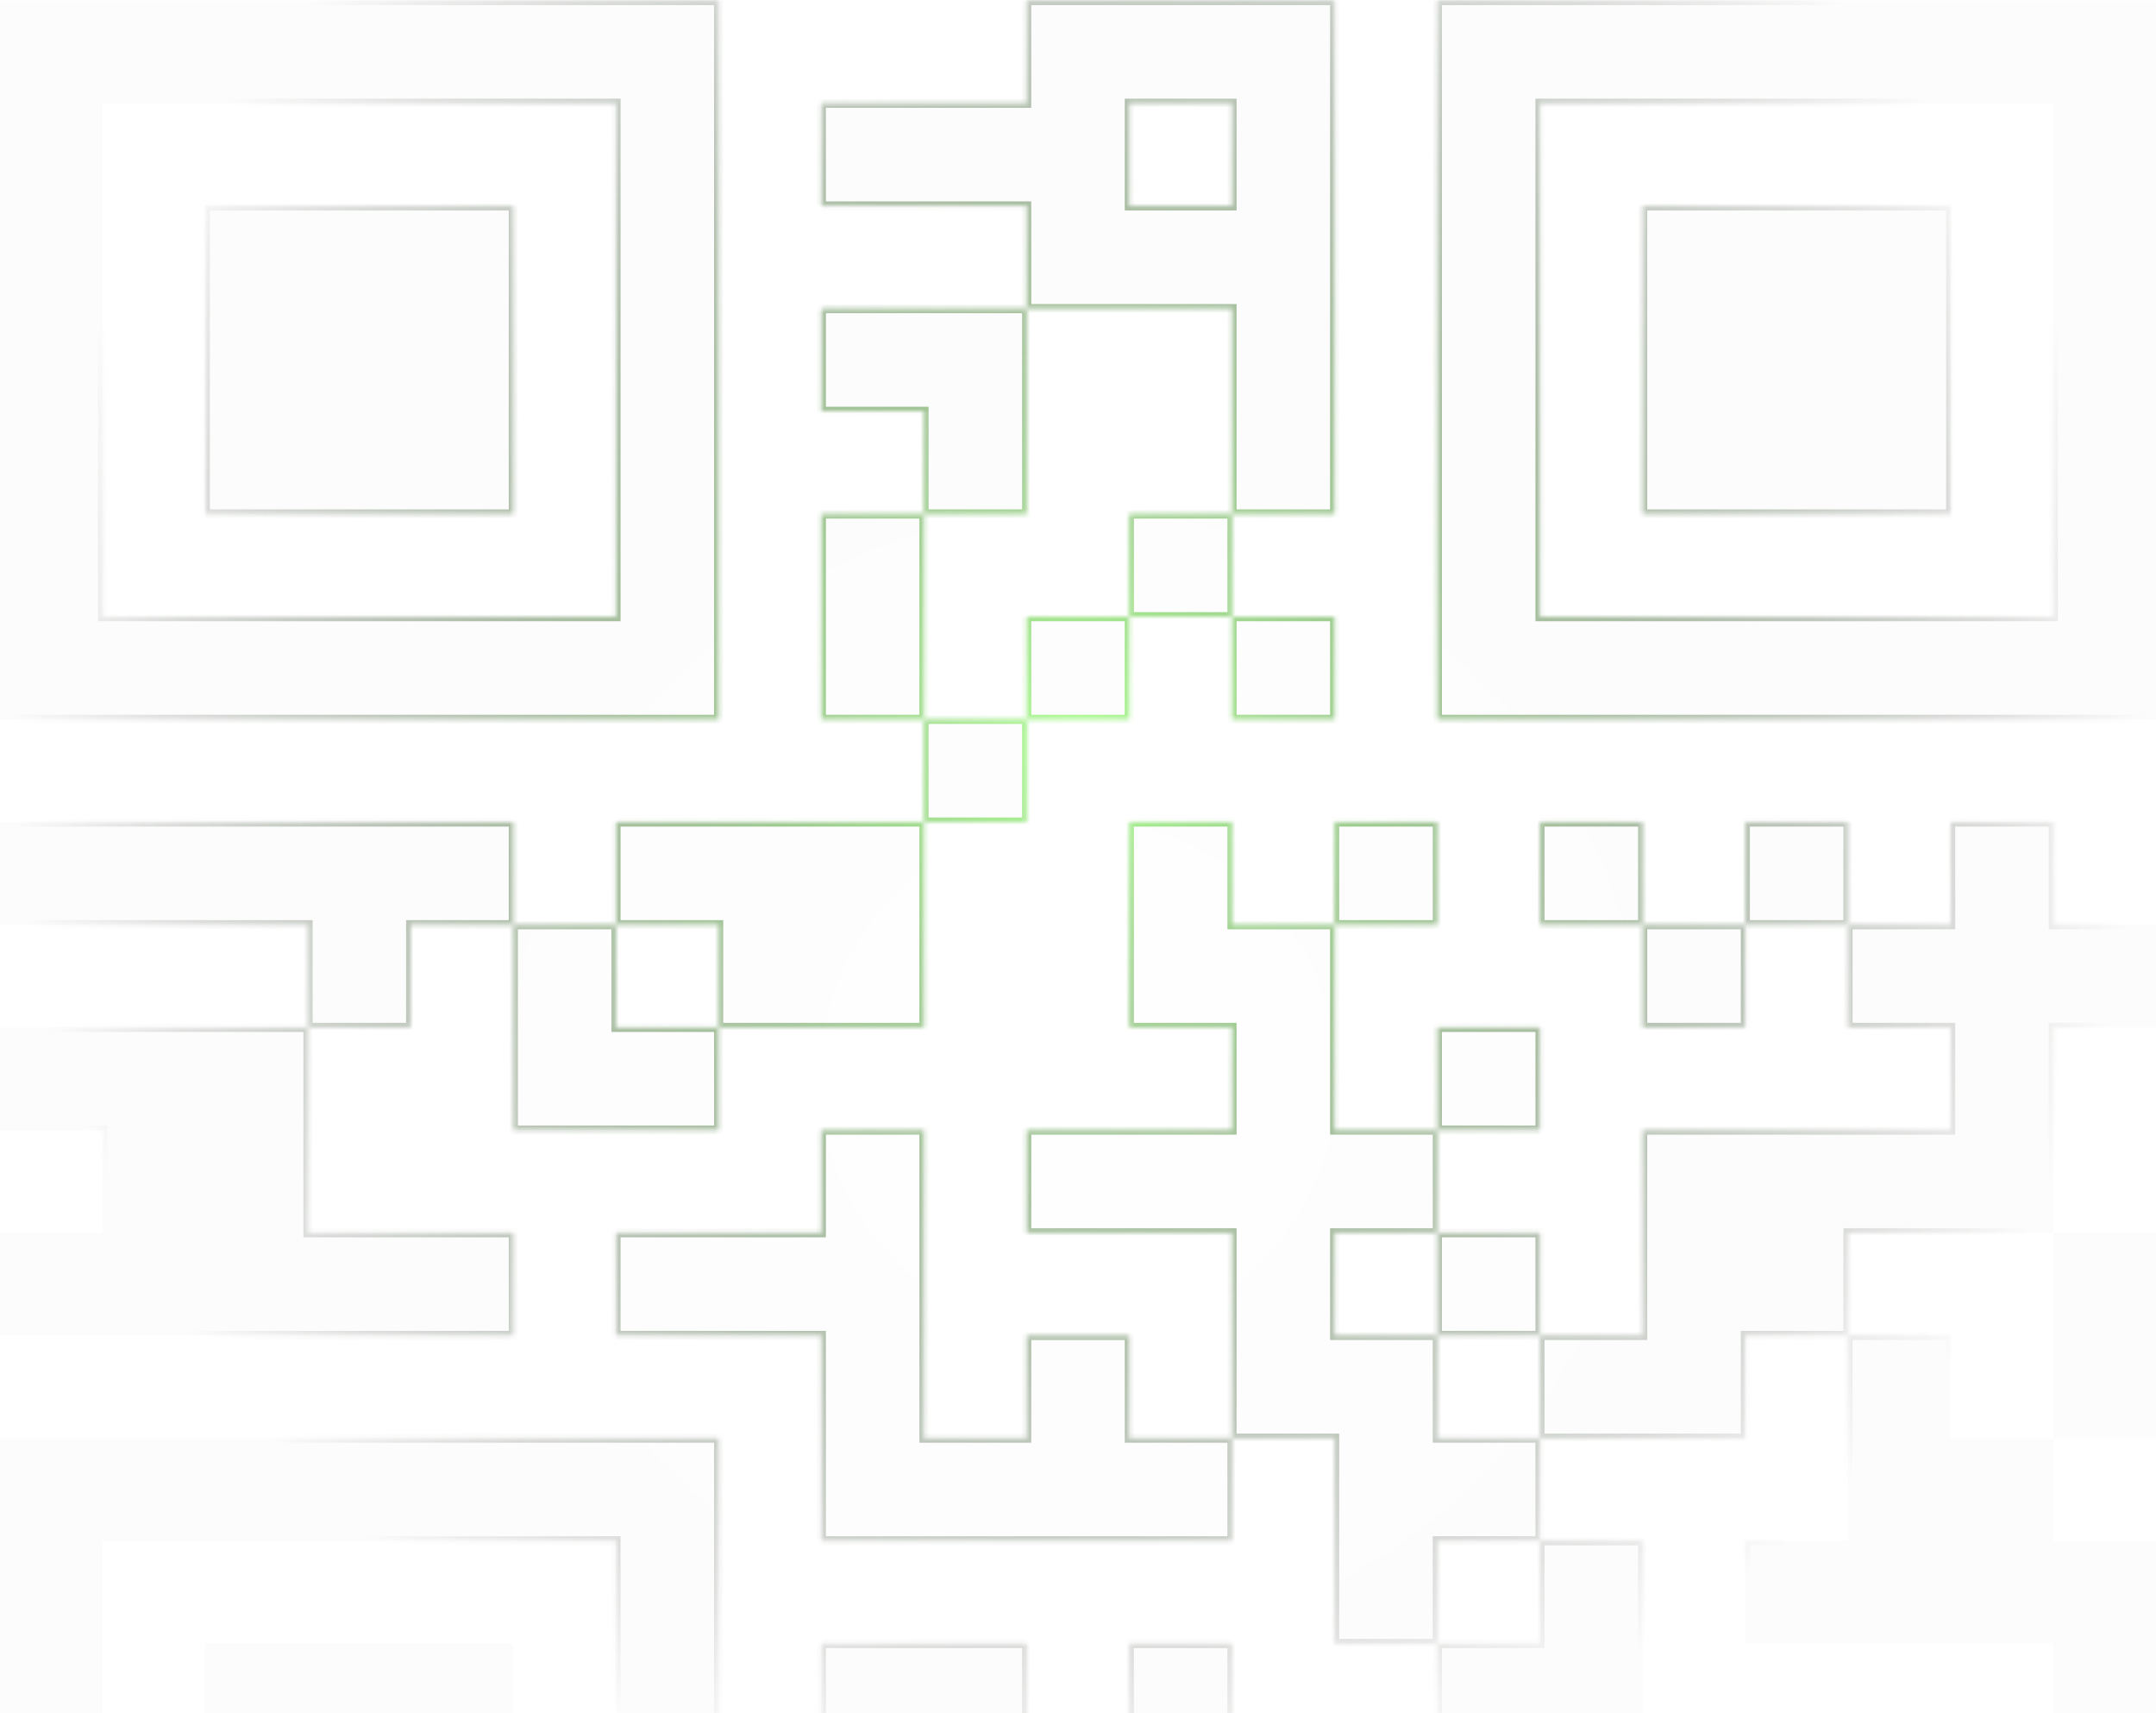 <svg width="472" height="375" viewBox="0 0 472 375" fill="none" xmlns="http://www.w3.org/2000/svg">
<mask id="path-1-inside-1_4107_6759" fill="white">
<path fill-rule="evenodd" clip-rule="evenodd" d="M224.762 0.125V22.602H179.81V45.078H224.762V67.554H179.81V90.03H202.286V112.506H179.81V157.459H202.286V179.935H134.857V202.411H112.381V179.935H0V202.411H67.429V224.887H0V247.364H22.476V269.84H0V292.316H112.381V269.84H67.429V224.887H89.905V202.411H112.381V247.364H157.333V224.887H202.286V179.935H224.762V157.459H247.238V134.983H269.714V157.459H292.19V134.983H269.714V112.506H292.19V0.125H224.762ZM247.238 22.602V45.078H269.714V22.602H247.238ZM224.762 67.554V112.506H202.286V157.459H224.762V134.983H247.238V112.506H269.714V67.554H224.762ZM247.238 179.935V224.887H269.714V247.364H224.762V269.84H269.714V314.792H247.238V292.316H224.762V314.792H202.286V247.364H179.81V269.84H134.857V292.316H179.81V337.268H269.714V314.792H292.19V359.745H314.667V404.697H292.19V382.221H269.714V359.745H247.238V382.221H269.714V449.649H224.762V472.125H269.714V449.649H314.667V472.125H337.143V449.649H359.619V472.125H382.095V449.649H427.048V472.125H449.524V449.649H427.048V382.221H404.571V404.697H382.095V382.221H359.619V337.268H337.143V314.792H382.095V292.316H404.571V337.268H382.095V359.745H449.524V382.221H472V337.268H449.524V314.792H472V269.84H449.524V224.887H472V202.411H449.524V179.935H427.048V202.411H404.571V179.935H382.095V202.411H359.619V179.935H337.143V202.411H359.619V224.887H382.095V202.411H404.571V224.887H427.048V247.364H359.619V292.316H337.143V269.84H314.667V247.364H337.143V224.887H314.667V247.364H292.19V202.411H314.667V179.935H292.19V202.411H269.714V179.935H247.238ZM134.857 202.411V224.887H157.333V202.411H134.857ZM292.19 269.84V292.316H314.667V314.792H337.143V292.316H314.667V269.84H292.19ZM404.571 269.84V292.316H427.048V314.792H449.524V269.84H404.571ZM314.667 337.268V359.745H337.143V337.268H314.667ZM179.81 359.745V472.125H202.286V382.221H224.762V359.745H179.81ZM314.667 404.697V449.649H337.143V404.697H314.667ZM359.619 404.697V427.173H382.095V404.697H359.619ZM0 0.125V157.459H157.333V0.125H0ZM22.476 22.602V134.983H134.857V22.602H22.476ZM44.952 45.078V112.506H112.381V45.078H44.952ZM314.667 0.125V157.459H472V0.125H314.667ZM337.143 22.602V134.983H449.524V22.602H337.143ZM359.619 45.078V112.506H427.048V45.078H359.619ZM0 314.792V472.125H157.333V314.792H0ZM22.476 337.268V449.649H134.857V337.268H22.476ZM44.952 359.745V427.173H112.381V359.745H44.952Z"/>
</mask>
<path fill-rule="evenodd" clip-rule="evenodd" d="M224.762 0.125V22.602H179.81V45.078H224.762V67.554H179.81V90.03H202.286V112.506H179.81V157.459H202.286V179.935H134.857V202.411H112.381V179.935H0V202.411H67.429V224.887H0V247.364H22.476V269.84H0V292.316H112.381V269.84H67.429V224.887H89.905V202.411H112.381V247.364H157.333V224.887H202.286V179.935H224.762V157.459H247.238V134.983H269.714V157.459H292.19V134.983H269.714V112.506H292.19V0.125H224.762ZM247.238 22.602V45.078H269.714V22.602H247.238ZM224.762 67.554V112.506H202.286V157.459H224.762V134.983H247.238V112.506H269.714V67.554H224.762ZM247.238 179.935V224.887H269.714V247.364H224.762V269.84H269.714V314.792H247.238V292.316H224.762V314.792H202.286V247.364H179.81V269.84H134.857V292.316H179.81V337.268H269.714V314.792H292.19V359.745H314.667V404.697H292.19V382.221H269.714V359.745H247.238V382.221H269.714V449.649H224.762V472.125H269.714V449.649H314.667V472.125H337.143V449.649H359.619V472.125H382.095V449.649H427.048V472.125H449.524V449.649H427.048V382.221H404.571V404.697H382.095V382.221H359.619V337.268H337.143V314.792H382.095V292.316H404.571V337.268H382.095V359.745H449.524V382.221H472V337.268H449.524V314.792H472V269.84H449.524V224.887H472V202.411H449.524V179.935H427.048V202.411H404.571V179.935H382.095V202.411H359.619V179.935H337.143V202.411H359.619V224.887H382.095V202.411H404.571V224.887H427.048V247.364H359.619V292.316H337.143V269.84H314.667V247.364H337.143V224.887H314.667V247.364H292.19V202.411H314.667V179.935H292.19V202.411H269.714V179.935H247.238ZM134.857 202.411V224.887H157.333V202.411H134.857ZM292.19 269.84V292.316H314.667V314.792H337.143V292.316H314.667V269.84H292.19ZM404.571 269.84V292.316H427.048V314.792H449.524V269.84H404.571ZM314.667 337.268V359.745H337.143V337.268H314.667ZM179.81 359.745V472.125H202.286V382.221H224.762V359.745H179.81ZM314.667 404.697V449.649H337.143V404.697H314.667ZM359.619 404.697V427.173H382.095V404.697H359.619ZM0 0.125V157.459H157.333V0.125H0ZM22.476 22.602V134.983H134.857V22.602H22.476ZM44.952 45.078V112.506H112.381V45.078H44.952ZM314.667 0.125V157.459H472V0.125H314.667ZM337.143 22.602V134.983H449.524V22.602H337.143ZM359.619 45.078V112.506H427.048V45.078H359.619ZM0 314.792V472.125H157.333V314.792H0ZM22.476 337.268V449.649H134.857V337.268H22.476ZM44.952 359.745V427.173H112.381V359.745H44.952Z" fill="url(#paint0_radial_4107_6759)" fill-opacity="0.02"/>
<path d="M224.762 0.125V-0.875H223.762V0.125H224.762ZM224.762 22.602V23.602H225.762V22.602H224.762ZM179.81 22.602V21.602H178.81V22.602H179.81ZM179.81 45.078H178.81V46.078H179.81V45.078ZM224.762 45.078H225.762V44.078H224.762V45.078ZM179.81 67.554V66.554H178.81V67.554H179.81ZM179.81 90.03H178.81V91.03H179.81V90.03ZM202.286 90.03H203.286V89.03H202.286V90.03ZM179.81 112.506V111.506H178.81V112.506H179.81ZM179.81 157.459H178.81V158.459H179.81V157.459ZM134.857 179.935V178.935H133.857V179.935H134.857ZM112.381 179.935H113.381V178.935H112.381V179.935ZM0 179.935V178.935H-1V179.935H0ZM0 202.411H-1V203.411H0V202.411ZM67.429 202.411H68.429V201.411H67.429V202.411ZM0 224.887V223.887H-1V224.887H0ZM0 247.364H-1V248.364H0V247.364ZM22.476 247.364H23.476V246.364H22.476V247.364ZM22.476 269.84V270.84H23.476V269.84H22.476ZM0 269.84V268.84H-1V269.84H0ZM0 292.316H-1V293.316H0V292.316ZM112.381 292.316V293.316H113.381V292.316H112.381ZM112.381 269.84H113.381V268.84H112.381V269.84ZM67.429 269.84H66.429V270.84H67.429V269.84ZM89.905 224.887V225.887H90.905V224.887H89.905ZM89.905 202.411V201.411H88.905V202.411H89.905ZM112.381 247.364H111.381V248.364H112.381V247.364ZM157.333 247.364V248.364H158.333V247.364H157.333ZM202.286 224.887V225.887H203.286V224.887H202.286ZM224.762 179.935V180.935H225.762V179.935H224.762ZM247.238 157.459V158.459H248.238V157.459H247.238ZM269.714 157.459H268.714V158.459H269.714V157.459ZM292.19 157.459V158.459H293.19V157.459H292.19ZM292.19 134.983H293.19V133.983H292.19V134.983ZM292.19 112.506V113.506H293.19V112.506H292.19ZM292.19 0.125H293.19V-0.875H292.19V0.125ZM247.238 22.602V21.602H246.238V22.602H247.238ZM247.238 45.078H246.238V46.078H247.238V45.078ZM269.714 45.078V46.078H270.714V45.078H269.714ZM269.714 22.602H270.714V21.602H269.714V22.602ZM224.762 112.506V113.506H225.762V112.506H224.762ZM224.762 134.983V133.983H223.762V134.983H224.762ZM247.238 112.506V111.506H246.238V112.506H247.238ZM269.714 67.554H270.714V66.554H269.714V67.554ZM247.238 179.935V178.935H246.238V179.935H247.238ZM247.238 224.887H246.238V225.887H247.238V224.887ZM269.714 224.887H270.714V223.887H269.714V224.887ZM269.714 247.364V248.364H270.714V247.364H269.714ZM224.762 247.364V246.364H223.762V247.364H224.762ZM224.762 269.84H223.762V270.84H224.762V269.84ZM269.714 269.84H270.714V268.84H269.714V269.84ZM247.238 314.792H246.238V315.792H247.238V314.792ZM247.238 292.316H248.238V291.316H247.238V292.316ZM224.762 292.316V291.316H223.762V292.316H224.762ZM224.762 314.792V315.792H225.762V314.792H224.762ZM202.286 314.792H201.286V315.792H202.286V314.792ZM202.286 247.364H203.286V246.364H202.286V247.364ZM179.81 247.364V246.364H178.81V247.364H179.81ZM179.81 269.84V270.84H180.81V269.84H179.81ZM134.857 269.84V268.84H133.857V269.84H134.857ZM134.857 292.316H133.857V293.316H134.857V292.316ZM179.81 292.316H180.81V291.316H179.81V292.316ZM179.81 337.268H178.81V338.268H179.81V337.268ZM269.714 337.268V338.268H270.714V337.268H269.714ZM292.19 314.792H293.19V313.792H292.19V314.792ZM292.19 359.745H291.19V360.745H292.19V359.745ZM292.19 404.697H291.19V405.697H292.19V404.697ZM292.19 382.221H293.19V381.221H292.19V382.221ZM269.714 359.745H270.714V358.745H269.714V359.745ZM247.238 359.745V358.745H246.238V359.745H247.238ZM247.238 382.221H246.238V383.221H247.238V382.221ZM224.762 449.649V448.649H223.762V449.649H224.762ZM224.762 472.125H223.762V473.125H224.762V472.125ZM269.714 472.125V473.125H270.714V472.125H269.714ZM314.667 472.125H313.667V473.125H314.667V472.125ZM337.143 472.125V473.125H338.143V472.125H337.143ZM359.619 449.649H360.619V448.649H359.619V449.649ZM359.619 472.125H358.619V473.125H359.619V472.125ZM382.095 472.125V473.125H383.095V472.125H382.095ZM382.095 449.649V448.649H381.095V449.649H382.095ZM427.048 472.125H426.048V473.125H427.048V472.125ZM449.524 472.125V473.125H450.524V472.125H449.524ZM449.524 449.649H450.524V448.649H449.524V449.649ZM427.048 382.221H428.048V381.221H427.048V382.221ZM404.571 382.221V381.221H403.571V382.221H404.571ZM404.571 404.697V405.697H405.571V404.697H404.571ZM382.095 382.221H383.095V381.221H382.095V382.221ZM359.619 382.221H358.619V383.221H359.619V382.221ZM359.619 337.268H360.619V336.268H359.619V337.268ZM382.095 314.792V315.792H383.095V314.792H382.095ZM382.095 292.316V291.316H381.095V292.316H382.095ZM404.571 337.268V338.268H405.571V337.268H404.571ZM382.095 337.268V336.268H381.095V337.268H382.095ZM382.095 359.745H381.095V360.745H382.095V359.745ZM449.524 359.745H450.524V358.745H449.524V359.745ZM449.524 382.221H448.524V383.221H449.524V382.221ZM472 382.221V383.221H473V382.221H472ZM472 337.268H473V336.268H472V337.268ZM449.524 337.268H448.524V338.268H449.524V337.268ZM472 314.792V315.792H473V314.792H472ZM472 269.84H473V268.84H472V269.84ZM449.524 224.887V223.887H448.524V224.887H449.524ZM472 224.887V225.887H473V224.887H472ZM472 202.411H473V201.411H472V202.411ZM449.524 202.411H448.524V203.411H449.524V202.411ZM449.524 179.935H450.524V178.935H449.524V179.935ZM427.048 179.935V178.935H426.048V179.935H427.048ZM427.048 202.411V203.411H428.048V202.411H427.048ZM404.571 179.935H405.571V178.935H404.571V179.935ZM382.095 179.935V178.935H381.095V179.935H382.095ZM359.619 179.935H360.619V178.935H359.619V179.935ZM337.143 179.935V178.935H336.143V179.935H337.143ZM337.143 202.411H336.143V203.411H337.143V202.411ZM359.619 224.887H358.619V225.887H359.619V224.887ZM382.095 224.887V225.887H383.095V224.887H382.095ZM404.571 224.887H403.571V225.887H404.571V224.887ZM427.048 224.887H428.048V223.887H427.048V224.887ZM427.048 247.364V248.364H428.048V247.364H427.048ZM359.619 247.364V246.364H358.619V247.364H359.619ZM359.619 292.316V293.316H360.619V292.316H359.619ZM337.143 269.84H338.143V268.84H337.143V269.84ZM337.143 247.364V248.364H338.143V247.364H337.143ZM337.143 224.887H338.143V223.887H337.143V224.887ZM314.667 224.887V223.887H313.667V224.887H314.667ZM292.19 247.364H291.19V248.364H292.19V247.364ZM314.667 202.411V203.411H315.667V202.411H314.667ZM314.667 179.935H315.667V178.935H314.667V179.935ZM292.19 179.935V178.935H291.19V179.935H292.19ZM269.714 202.411H268.714V203.411H269.714V202.411ZM269.714 179.935H270.714V178.935H269.714V179.935ZM134.857 224.887H133.857V225.887H134.857V224.887ZM157.333 202.411H158.333V201.411H157.333V202.411ZM292.19 269.84V268.84H291.19V269.84H292.19ZM292.19 292.316H291.19V293.316H292.19V292.316ZM314.667 314.792H313.667V315.792H314.667V314.792ZM404.571 269.84V268.84H403.571V269.84H404.571ZM427.048 292.316H428.048V291.316H427.048V292.316ZM427.048 314.792H426.048V315.792H427.048V314.792ZM314.667 337.268V336.268H313.667V337.268H314.667ZM337.143 359.745V360.745H338.143V359.745H337.143ZM179.81 359.745V358.745H178.81V359.745H179.81ZM179.81 472.125H178.81V473.125H179.81V472.125ZM202.286 472.125V473.125H203.286V472.125H202.286ZM202.286 382.221V381.221H201.286V382.221H202.286ZM224.762 382.221V383.221H225.762V382.221H224.762ZM224.762 359.745H225.762V358.745H224.762V359.745ZM337.143 404.697H338.143V403.697H337.143V404.697ZM359.619 404.697V403.697H358.619V404.697H359.619ZM359.619 427.173H358.619V428.173H359.619V427.173ZM382.095 427.173V428.173H383.095V427.173H382.095ZM0 0.125V-0.875H-1V0.125H0ZM0 157.459H-1V158.459H0V157.459ZM157.333 157.459V158.459H158.333V157.459H157.333ZM157.333 0.125H158.333V-0.875H157.333V0.125ZM22.476 22.602V21.602H21.476V22.602H22.476ZM22.476 134.983H21.476V135.983H22.476V134.983ZM134.857 134.983V135.983H135.857V134.983H134.857ZM134.857 22.602H135.857V21.602H134.857V22.602ZM44.952 45.078V44.078H43.952V45.078H44.952ZM44.952 112.506H43.952V113.506H44.952V112.506ZM112.381 112.506V113.506H113.381V112.506H112.381ZM112.381 45.078H113.381V44.078H112.381V45.078ZM314.667 0.125V-0.875H313.667V0.125H314.667ZM314.667 157.459H313.667V158.459H314.667V157.459ZM472 157.459V158.459H473V157.459H472ZM472 0.125H473V-0.875H472V0.125ZM337.143 22.602V21.602H336.143V22.602H337.143ZM337.143 134.983H336.143V135.983H337.143V134.983ZM449.524 134.983V135.983H450.524V134.983H449.524ZM449.524 22.602H450.524V21.602H449.524V22.602ZM359.619 45.078V44.078H358.619V45.078H359.619ZM359.619 112.506H358.619V113.506H359.619V112.506ZM427.048 112.506V113.506H428.048V112.506H427.048ZM427.048 45.078H428.048V44.078H427.048V45.078ZM0 314.792V313.792H-1V314.792H0ZM0 472.125H-1V473.125H0V472.125ZM157.333 472.125V473.125H158.333V472.125H157.333ZM157.333 314.792H158.333V313.792H157.333V314.792ZM22.476 337.268V336.268H21.476V337.268H22.476ZM22.476 449.649H21.476V450.649H22.476V449.649ZM134.857 449.649V450.649H135.857V449.649H134.857ZM134.857 337.268H135.857V336.268H134.857V337.268ZM44.952 359.745V358.745H43.952V359.745H44.952ZM44.952 427.173H43.952V428.173H44.952V427.173ZM112.381 427.173V428.173H113.381V427.173H112.381ZM112.381 359.745H113.381V358.745H112.381V359.745ZM223.762 0.125V22.602H225.762V0.125H223.762ZM224.762 21.602H179.81V23.602H224.762V21.602ZM178.81 22.602V45.078H180.81V22.602H178.81ZM179.81 46.078H224.762V44.078H179.81V46.078ZM223.762 45.078V67.554H225.762V45.078H223.762ZM224.762 66.554H179.81V68.554H224.762V66.554ZM178.81 67.554V90.03H180.81V67.554H178.81ZM179.81 91.03H202.286V89.03H179.81V91.03ZM201.286 90.03V112.506H203.286V90.03H201.286ZM202.286 111.506H179.81V113.506H202.286V111.506ZM178.81 112.506V157.459H180.81V112.506H178.81ZM179.81 158.459H202.286V156.459H179.81V158.459ZM201.286 157.459V179.935H203.286V157.459H201.286ZM202.286 178.935H134.857V180.935H202.286V178.935ZM133.857 179.935V202.411H135.857V179.935H133.857ZM134.857 201.411H112.381V203.411H134.857V201.411ZM113.381 202.411V179.935H111.381V202.411H113.381ZM112.381 178.935H0V180.935H112.381V178.935ZM-1 179.935V202.411H1V179.935H-1ZM0 203.411H67.429V201.411H0V203.411ZM66.429 202.411V224.887H68.429V202.411H66.429ZM67.429 223.887H0V225.887H67.429V223.887ZM-1 224.887V247.364H1V224.887H-1ZM0 248.364H22.476V246.364H0V248.364ZM21.476 247.364V269.84H23.476V247.364H21.476ZM22.476 268.84H0V270.84H22.476V268.84ZM-1 269.84V292.316H1V269.84H-1ZM0 293.316H112.381V291.316H0V293.316ZM113.381 292.316V269.84H111.381V292.316H113.381ZM112.381 268.84H67.429V270.84H112.381V268.84ZM68.429 269.84V224.887H66.429V269.84H68.429ZM67.429 225.887H89.905V223.887H67.429V225.887ZM90.905 224.887V202.411H88.905V224.887H90.905ZM89.905 203.411H112.381V201.411H89.905V203.411ZM111.381 202.411V247.364H113.381V202.411H111.381ZM112.381 248.364H157.333V246.364H112.381V248.364ZM158.333 247.364V224.887H156.333V247.364H158.333ZM157.333 225.887H202.286V223.887H157.333V225.887ZM203.286 224.887V179.935H201.286V224.887H203.286ZM202.286 180.935H224.762V178.935H202.286V180.935ZM225.762 179.935V157.459H223.762V179.935H225.762ZM224.762 158.459H247.238V156.459H224.762V158.459ZM248.238 157.459V134.983H246.238V157.459H248.238ZM247.238 135.983H269.714V133.983H247.238V135.983ZM268.714 134.983V157.459H270.714V134.983H268.714ZM269.714 158.459H292.19V156.459H269.714V158.459ZM293.19 157.459V134.983H291.19V157.459H293.19ZM292.19 133.983H269.714V135.983H292.19V133.983ZM270.714 134.983V112.506H268.714V134.983H270.714ZM269.714 113.506H292.19V111.506H269.714V113.506ZM293.19 112.506V0.125H291.19V112.506H293.19ZM292.19 -0.875H224.762V1.125H292.19V-0.875ZM246.238 22.602V45.078H248.238V22.602H246.238ZM247.238 46.078H269.714V44.078H247.238V46.078ZM270.714 45.078V22.602H268.714V45.078H270.714ZM269.714 21.602H247.238V23.602H269.714V21.602ZM223.762 67.554V112.506H225.762V67.554H223.762ZM224.762 111.506H202.286V113.506H224.762V111.506ZM201.286 112.506V157.459H203.286V112.506H201.286ZM202.286 158.459H224.762V156.459H202.286V158.459ZM225.762 157.459V134.983H223.762V157.459H225.762ZM224.762 135.983H247.238V133.983H224.762V135.983ZM248.238 134.983V112.506H246.238V134.983H248.238ZM247.238 113.506H269.714V111.506H247.238V113.506ZM270.714 112.506V67.554H268.714V112.506H270.714ZM269.714 66.554H224.762V68.554H269.714V66.554ZM246.238 179.935V224.887H248.238V179.935H246.238ZM247.238 225.887H269.714V223.887H247.238V225.887ZM268.714 224.887V247.364H270.714V224.887H268.714ZM269.714 246.364H224.762V248.364H269.714V246.364ZM223.762 247.364V269.84H225.762V247.364H223.762ZM224.762 270.84H269.714V268.84H224.762V270.84ZM268.714 269.84V314.792H270.714V269.84H268.714ZM269.714 313.792H247.238V315.792H269.714V313.792ZM248.238 314.792V292.316H246.238V314.792H248.238ZM247.238 291.316H224.762V293.316H247.238V291.316ZM223.762 292.316V314.792H225.762V292.316H223.762ZM224.762 313.792H202.286V315.792H224.762V313.792ZM203.286 314.792V247.364H201.286V314.792H203.286ZM202.286 246.364H179.81V248.364H202.286V246.364ZM178.81 247.364V269.84H180.81V247.364H178.81ZM179.81 268.84H134.857V270.84H179.81V268.84ZM133.857 269.84V292.316H135.857V269.84H133.857ZM134.857 293.316H179.81V291.316H134.857V293.316ZM178.81 292.316V337.268H180.81V292.316H178.81ZM179.81 338.268H269.714V336.268H179.81V338.268ZM270.714 337.268V314.792H268.714V337.268H270.714ZM269.714 315.792H292.19V313.792H269.714V315.792ZM291.19 314.792V359.745H293.19V314.792H291.19ZM292.19 360.745H314.667V358.745H292.19V360.745ZM313.667 359.745V404.697H315.667V359.745H313.667ZM314.667 403.697H292.19V405.697H314.667V403.697ZM293.19 404.697V382.221H291.19V404.697H293.19ZM292.19 381.221H269.714V383.221H292.19V381.221ZM270.714 382.221V359.745H268.714V382.221H270.714ZM269.714 358.745H247.238V360.745H269.714V358.745ZM246.238 359.745V382.221H248.238V359.745H246.238ZM247.238 383.221H269.714V381.221H247.238V383.221ZM268.714 382.221V449.649H270.714V382.221H268.714ZM269.714 448.649H224.762V450.649H269.714V448.649ZM223.762 449.649V472.125H225.762V449.649H223.762ZM224.762 473.125H269.714V471.125H224.762V473.125ZM270.714 472.125V449.649H268.714V472.125H270.714ZM269.714 450.649H314.667V448.649H269.714V450.649ZM313.667 449.649V472.125H315.667V449.649H313.667ZM314.667 473.125H337.143V471.125H314.667V473.125ZM338.143 472.125V449.649H336.143V472.125H338.143ZM337.143 450.649H359.619V448.649H337.143V450.649ZM358.619 449.649V472.125H360.619V449.649H358.619ZM359.619 473.125H382.095V471.125H359.619V473.125ZM383.095 472.125V449.649H381.095V472.125H383.095ZM382.095 450.649H427.048V448.649H382.095V450.649ZM426.048 449.649V472.125H428.048V449.649H426.048ZM427.048 473.125H449.524V471.125H427.048V473.125ZM450.524 472.125V449.649H448.524V472.125H450.524ZM449.524 448.649H427.048V450.649H449.524V448.649ZM428.048 449.649V382.221H426.048V449.649H428.048ZM427.048 381.221H404.571V383.221H427.048V381.221ZM403.571 382.221V404.697H405.571V382.221H403.571ZM404.571 403.697H382.095V405.697H404.571V403.697ZM383.095 404.697V382.221H381.095V404.697H383.095ZM382.095 381.221H359.619V383.221H382.095V381.221ZM360.619 382.221V337.268H358.619V382.221H360.619ZM359.619 336.268H337.143V338.268H359.619V336.268ZM338.143 337.268V314.792H336.143V337.268H338.143ZM337.143 315.792H382.095V313.792H337.143V315.792ZM383.095 314.792V292.316H381.095V314.792H383.095ZM382.095 293.316H404.571V291.316H382.095V293.316ZM403.571 292.316V337.268H405.571V292.316H403.571ZM404.571 336.268H382.095V338.268H404.571V336.268ZM381.095 337.268V359.745H383.095V337.268H381.095ZM382.095 360.745H449.524V358.745H382.095V360.745ZM448.524 359.745V382.221H450.524V359.745H448.524ZM449.524 383.221H472V381.221H449.524V383.221ZM473 382.221V337.268H471V382.221H473ZM472 336.268H449.524V338.268H472V336.268ZM450.524 337.268V314.792H448.524V337.268H450.524ZM449.524 315.792H472V313.792H449.524V315.792ZM473 314.792V269.84H471V314.792H473ZM472 268.84H449.524V270.84H472V268.84ZM450.524 269.84V224.887H448.524V269.84H450.524ZM449.524 225.887H472V223.887H449.524V225.887ZM473 224.887V202.411H471V224.887H473ZM472 201.411H449.524V203.411H472V201.411ZM450.524 202.411V179.935H448.524V202.411H450.524ZM449.524 178.935H427.048V180.935H449.524V178.935ZM426.048 179.935V202.411H428.048V179.935H426.048ZM427.048 201.411H404.571V203.411H427.048V201.411ZM405.571 202.411V179.935H403.571V202.411H405.571ZM404.571 178.935H382.095V180.935H404.571V178.935ZM381.095 179.935V202.411H383.095V179.935H381.095ZM382.095 201.411H359.619V203.411H382.095V201.411ZM360.619 202.411V179.935H358.619V202.411H360.619ZM359.619 178.935H337.143V180.935H359.619V178.935ZM336.143 179.935V202.411H338.143V179.935H336.143ZM337.143 203.411H359.619V201.411H337.143V203.411ZM358.619 202.411V224.887H360.619V202.411H358.619ZM359.619 225.887H382.095V223.887H359.619V225.887ZM383.095 224.887V202.411H381.095V224.887H383.095ZM382.095 203.411H404.571V201.411H382.095V203.411ZM403.571 202.411V224.887H405.571V202.411H403.571ZM404.571 225.887H427.048V223.887H404.571V225.887ZM426.048 224.887V247.364H428.048V224.887H426.048ZM427.048 246.364H359.619V248.364H427.048V246.364ZM358.619 247.364V292.316H360.619V247.364H358.619ZM359.619 291.316H337.143V293.316H359.619V291.316ZM338.143 292.316V269.84H336.143V292.316H338.143ZM337.143 268.84H314.667V270.84H337.143V268.84ZM315.667 269.84V247.364H313.667V269.84H315.667ZM314.667 248.364H337.143V246.364H314.667V248.364ZM338.143 247.364V224.887H336.143V247.364H338.143ZM337.143 223.887H314.667V225.887H337.143V223.887ZM313.667 224.887V247.364H315.667V224.887H313.667ZM314.667 246.364H292.19V248.364H314.667V246.364ZM293.19 247.364V202.411H291.19V247.364H293.19ZM292.19 203.411H314.667V201.411H292.19V203.411ZM315.667 202.411V179.935H313.667V202.411H315.667ZM314.667 178.935H292.19V180.935H314.667V178.935ZM291.19 179.935V202.411H293.19V179.935H291.19ZM292.19 201.411H269.714V203.411H292.19V201.411ZM270.714 202.411V179.935H268.714V202.411H270.714ZM269.714 178.935H247.238V180.935H269.714V178.935ZM133.857 202.411V224.887H135.857V202.411H133.857ZM134.857 225.887H157.333V223.887H134.857V225.887ZM158.333 224.887V202.411H156.333V224.887H158.333ZM157.333 201.411H134.857V203.411H157.333V201.411ZM291.19 269.84V292.316H293.19V269.84H291.19ZM292.19 293.316H314.667V291.316H292.19V293.316ZM313.667 292.316V314.792H315.667V292.316H313.667ZM314.667 315.792H337.143V313.792H314.667V315.792ZM338.143 314.792V292.316H336.143V314.792H338.143ZM337.143 291.316H314.667V293.316H337.143V291.316ZM315.667 292.316V269.84H313.667V292.316H315.667ZM314.667 268.84H292.19V270.84H314.667V268.84ZM403.571 269.84V292.316H405.571V269.84H403.571ZM404.571 293.316H427.048V291.316H404.571V293.316ZM426.048 292.316V314.792H428.048V292.316H426.048ZM427.048 315.792H449.524V313.792H427.048V315.792ZM450.524 314.792V269.84H448.524V314.792H450.524ZM449.524 268.84H404.571V270.84H449.524V268.84ZM313.667 337.268V359.745H315.667V337.268H313.667ZM314.667 360.745H337.143V358.745H314.667V360.745ZM338.143 359.745V337.268H336.143V359.745H338.143ZM337.143 336.268H314.667V338.268H337.143V336.268ZM178.81 359.745V472.125H180.81V359.745H178.81ZM179.81 473.125H202.286V471.125H179.81V473.125ZM203.286 472.125V382.221H201.286V472.125H203.286ZM202.286 383.221H224.762V381.221H202.286V383.221ZM225.762 382.221V359.745H223.762V382.221H225.762ZM224.762 358.745H179.81V360.745H224.762V358.745ZM313.667 404.697V449.649H315.667V404.697H313.667ZM314.667 450.649H337.143V448.649H314.667V450.649ZM338.143 449.649V404.697H336.143V449.649H338.143ZM337.143 403.697H314.667V405.697H337.143V403.697ZM358.619 404.697V427.173H360.619V404.697H358.619ZM359.619 428.173H382.095V426.173H359.619V428.173ZM383.095 427.173V404.697H381.095V427.173H383.095ZM382.095 403.697H359.619V405.697H382.095V403.697ZM-1 0.125V157.459H1V0.125H-1ZM0 158.459H157.333V156.459H0V158.459ZM158.333 157.459V0.125H156.333V157.459H158.333ZM157.333 -0.875H0V1.125H157.333V-0.875ZM21.476 22.602V134.983H23.476V22.602H21.476ZM22.476 135.983H134.857V133.983H22.476V135.983ZM135.857 134.983V22.602H133.857V134.983H135.857ZM134.857 21.602H22.476V23.602H134.857V21.602ZM43.952 45.078V112.506H45.952V45.078H43.952ZM44.952 113.506H112.381V111.506H44.952V113.506ZM113.381 112.506V45.078H111.381V112.506H113.381ZM112.381 44.078H44.952V46.078H112.381V44.078ZM313.667 0.125V157.459H315.667V0.125H313.667ZM314.667 158.459H472V156.459H314.667V158.459ZM473 157.459V0.125H471V157.459H473ZM472 -0.875H314.667V1.125H472V-0.875ZM336.143 22.602V134.983H338.143V22.602H336.143ZM337.143 135.983H449.524V133.983H337.143V135.983ZM450.524 134.983V22.602H448.524V134.983H450.524ZM449.524 21.602H337.143V23.602H449.524V21.602ZM358.619 45.078V112.506H360.619V45.078H358.619ZM359.619 113.506H427.048V111.506H359.619V113.506ZM428.048 112.506V45.078H426.048V112.506H428.048ZM427.048 44.078H359.619V46.078H427.048V44.078ZM-1 314.792V472.125H1V314.792H-1ZM0 473.125H157.333V471.125H0V473.125ZM158.333 472.125V314.792H156.333V472.125H158.333ZM157.333 313.792H0V315.792H157.333V313.792ZM21.476 337.268V449.649H23.476V337.268H21.476ZM22.476 450.649H134.857V448.649H22.476V450.649ZM135.857 449.649V337.268H133.857V449.649H135.857ZM134.857 336.268H22.476V338.268H134.857V336.268ZM43.952 359.745V427.173H45.952V359.745H43.952ZM44.952 428.173H112.381V426.173H44.952V428.173ZM113.381 427.173V359.745H111.381V427.173H113.381ZM112.381 358.745H44.952V360.745H112.381V358.745Z" fill="url(#paint1_radial_4107_6759)" mask="url(#path-1-inside-1_4107_6759)"/>
<defs>
<radialGradient id="paint0_radial_4107_6759" cx="0" cy="0" r="1" gradientUnits="userSpaceOnUse" gradientTransform="translate(236 236.125) rotate(90) scale(138)">
<stop stop-color="#D9D9D9"/>
<stop offset="1" stop-color="#737373"/>
</radialGradient>
<radialGradient id="paint1_radial_4107_6759" cx="0" cy="0" r="1" gradientUnits="userSpaceOnUse" gradientTransform="translate(236 163.625) rotate(90) scale(231.5)">
<stop stop-color="#AAFF8F"/>
<stop offset="1" stop-color="#030303" stop-opacity="0"/>
</radialGradient>
</defs>
</svg>
